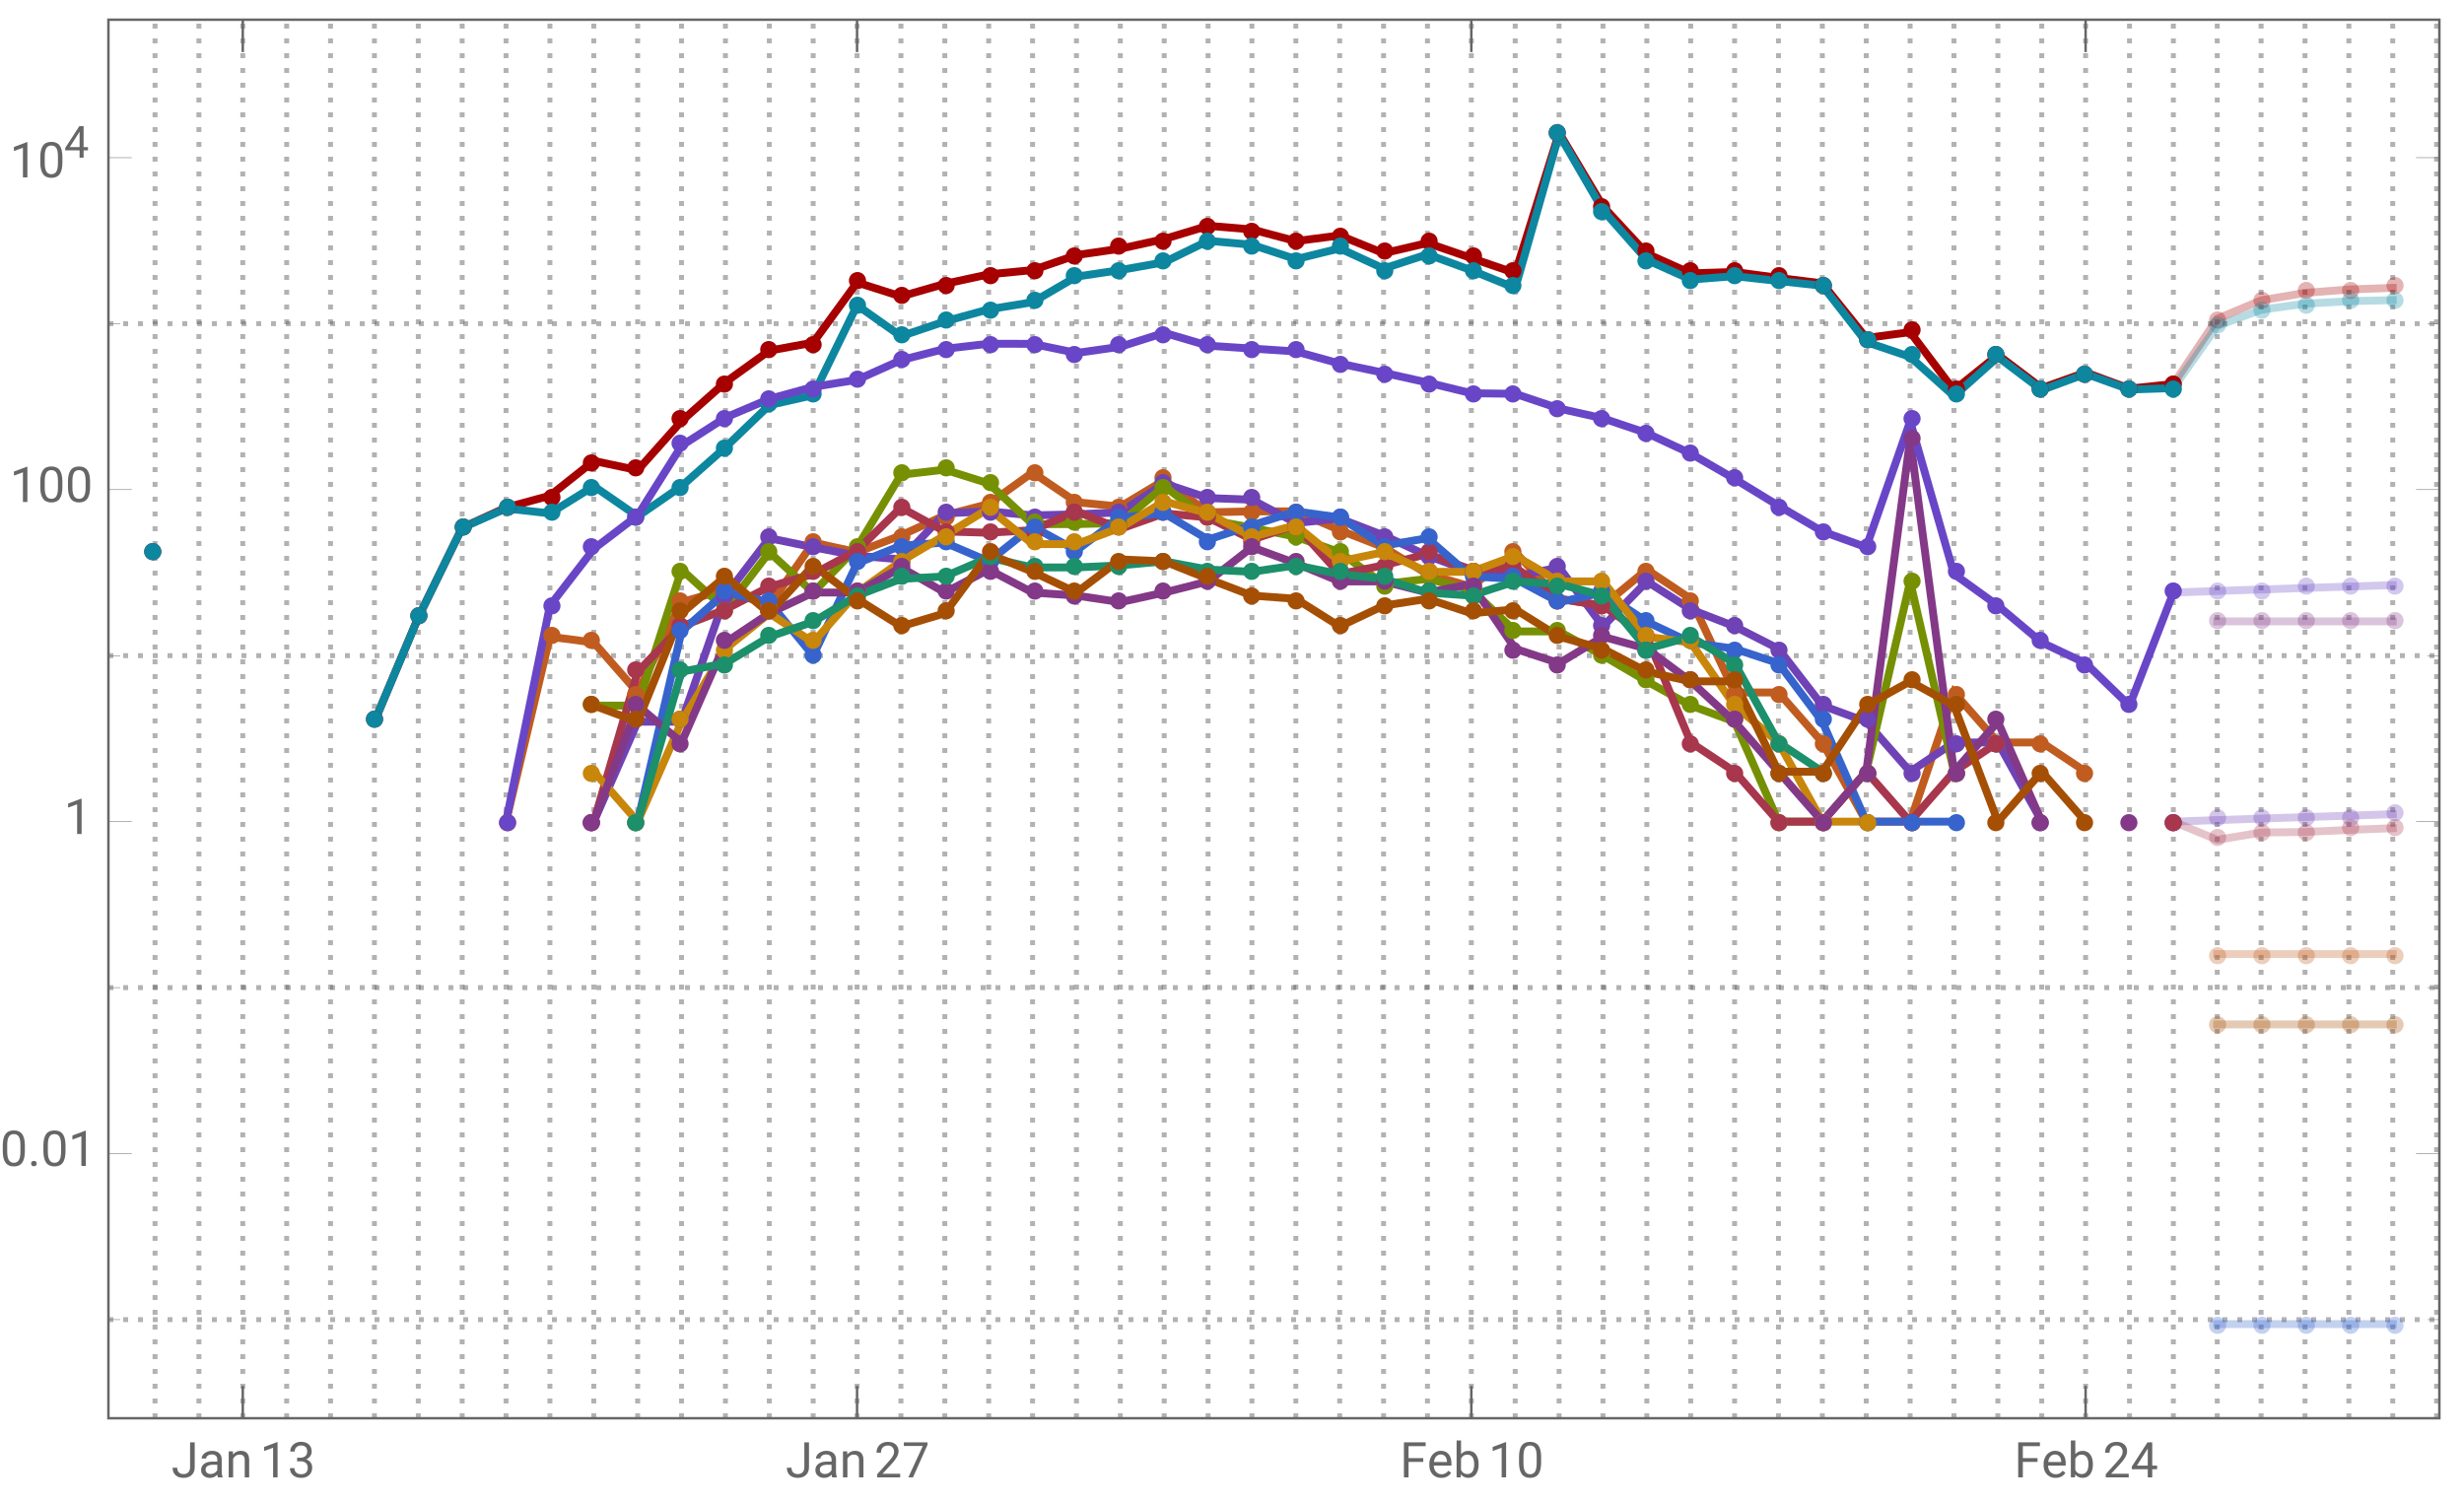 <svg xmlns="http://www.w3.org/2000/svg" xmlns:xlink="http://www.w3.org/1999/xlink" width="500pt" height="305pt" viewBox="0 0 500 305"><defs><clipPath id="a"><path d="M30 4h2v284h-2zm0 0"/></clipPath><clipPath id="b"><path d="M39 4h2v284h-2zm0 0"/></clipPath><clipPath id="c"><path d="M48 4h2v284h-2zm0 0"/></clipPath><clipPath id="d"><path d="M57 4h2v284h-2zm0 0"/></clipPath><clipPath id="e"><path d="M66 4h2v284h-2zm0 0"/></clipPath><clipPath id="f"><path d="M75 4h2v284h-2zm0 0"/></clipPath><clipPath id="g"><path d="M84 4h2v284h-2zm0 0"/></clipPath><clipPath id="h"><path d="M93 4h2v284h-2zm0 0"/></clipPath><clipPath id="i"><path d="M102 4h2v284h-2zm0 0"/></clipPath><clipPath id="j"><path d="M111 4h2v284h-2zm0 0"/></clipPath><clipPath id="k"><path d="M119 4h2v284h-2zm0 0"/></clipPath><clipPath id="l"><path d="M128 4h2v284h-2zm0 0"/></clipPath><clipPath id="m"><path d="M137 4h2v284h-2zm0 0"/></clipPath><clipPath id="n"><path d="M146 4h2v284h-2zm0 0"/></clipPath><clipPath id="o"><path d="M155 4h2v284h-2zm0 0"/></clipPath><clipPath id="p"><path d="M164 4h2v284h-2zm0 0"/></clipPath><clipPath id="q"><path d="M173 4h2v284h-2zm0 0"/></clipPath><clipPath id="r"><path d="M182 4h2v284h-2zm0 0"/></clipPath><clipPath id="s"><path d="M191 4h2v284h-2zm0 0"/></clipPath><clipPath id="t"><path d="M200 4h2v284h-2zm0 0"/></clipPath><clipPath id="u"><path d="M209 4h2v284h-2zm0 0"/></clipPath><clipPath id="v"><path d="M217 4h2v284h-2zm0 0"/></clipPath><clipPath id="w"><path d="M226 4h2v284h-2zm0 0"/></clipPath><clipPath id="x"><path d="M235 4h2v284h-2zm0 0"/></clipPath><clipPath id="y"><path d="M244 4h2v284h-2zm0 0"/></clipPath><clipPath id="z"><path d="M253 4h2v284h-2zm0 0"/></clipPath><clipPath id="A"><path d="M262 4h2v284h-2zm0 0"/></clipPath><clipPath id="B"><path d="M271 4h2v284h-2zm0 0"/></clipPath><clipPath id="C"><path d="M280 4h2v284h-2zm0 0"/></clipPath><clipPath id="D"><path d="M289 4h2v284h-2zm0 0"/></clipPath><clipPath id="E"><path d="M298 4h2v284h-2zm0 0"/></clipPath><clipPath id="F"><path d="M306 4h2v284h-2zm0 0"/></clipPath><clipPath id="G"><path d="M315 4h2v284h-2zm0 0"/></clipPath><clipPath id="H"><path d="M324 4h2v284h-2zm0 0"/></clipPath><clipPath id="I"><path d="M333 4h2v284h-2zm0 0"/></clipPath><clipPath id="J"><path d="M342 4h2v284h-2zm0 0"/></clipPath><clipPath id="K"><path d="M351 4h2v284h-2zm0 0"/></clipPath><clipPath id="L"><path d="M360 4h2v284h-2zm0 0"/></clipPath><clipPath id="M"><path d="M369 4h2v284h-2zm0 0"/></clipPath><clipPath id="N"><path d="M378 4h2v284h-2zm0 0"/></clipPath><clipPath id="O"><path d="M387 4h2v284h-2zm0 0"/></clipPath><clipPath id="P"><path d="M396 4h2v284h-2zm0 0"/></clipPath><clipPath id="Q"><path d="M404 4h2v284h-2zm0 0"/></clipPath><clipPath id="R"><path d="M413 4h2v284h-2zm0 0"/></clipPath><clipPath id="S"><path d="M422 4h2v284h-2zm0 0"/></clipPath><clipPath id="T"><path d="M431 4h2v284h-2zm0 0"/></clipPath><clipPath id="U"><path d="M440 4h2v284h-2zm0 0"/></clipPath><clipPath id="V"><path d="M449 4h2v284h-2zm0 0"/></clipPath><clipPath id="W"><path d="M458 4h2v284h-2zm0 0"/></clipPath><clipPath id="X"><path d="M467 4h2v284h-2zm0 0"/></clipPath><clipPath id="Y"><path d="M476 4h2v284h-2zm0 0"/></clipPath><clipPath id="Z"><path d="M485 4h2v284h-2zm0 0"/></clipPath><clipPath id="aa"><path d="M493 4h2v284h-2zm0 0"/></clipPath><clipPath id="ab"><path d="M22 267h474v2H22zm0 0"/></clipPath><clipPath id="ac"><path d="M22 199h474v2H22zm0 0"/></clipPath><clipPath id="ad"><path d="M22 132h474v2H22zm0 0"/></clipPath><clipPath id="ae"><path d="M22 65h474v2H22zm0 0"/></clipPath><symbol overflow="visible" id="af"><path d="M3.805-7.11h.941v5.036c0 .68-.203 1.21-.613 1.597-.406.383-.953.575-1.633.575-.707 0-1.258-.18-1.648-.543-.395-.36-.594-.867-.594-1.516h.937c0 .406.114.723.336.95.223.23.547.343.969.343.387 0 .7-.121.941-.367.239-.246.36-.586.364-1.028zm0 0"/></symbol><symbol overflow="visible" id="ag"><path d="M3.945 0c-.05-.105-.093-.29-.125-.555-.422.434-.922.653-1.507.653-.52 0-.946-.149-1.282-.442a1.438 1.438 0 01-.5-1.12c0-.552.211-.977.63-1.282.417-.305 1.007-.457 1.765-.457h.879v-.414c0-.317-.094-.567-.285-.754-.188-.188-.465-.281-.833-.281-.324 0-.593.082-.812.242-.219.164-.328.36-.328.59H.64c0-.262.093-.516.28-.762.188-.246.442-.441.763-.582.32-.145.671-.219 1.054-.219.61 0 1.086.153 1.434.457.344.305.523.727.535 1.258v2.434c0 .484.063.87.184 1.156V0zm-1.5-.688c.285 0 .555-.074.805-.218a1.35 1.35 0 00.555-.574v-1.083h-.711c-1.106 0-1.656.325-1.656.97 0 .284.093.507.28.663.188.16.43.243.727.243zm0 0"/></symbol><symbol overflow="visible" id="ah"><path d="M1.54-5.281l.026.664a1.93 1.93 0 011.582-.766c1.118 0 1.68.633 1.692 1.89V0h-.902v-3.496c-.004-.379-.094-.664-.262-.844-.172-.183-.438-.273-.801-.273-.293 0-.55.078-.77.234a1.59 1.59 0 00-.52.613V0h-.9v-5.281zm0 0"/></symbol><symbol overflow="visible" id="ai"><path d="M3.559 0h-.907v-6.02l-1.824.668v-.82l2.59-.973h.14zm0 0"/></symbol><symbol overflow="visible" id="aj"><path d="M1.906-3.992h.676c.426-.008.762-.121 1.008-.34.242-.219.363-.512.363-.883 0-.832-.414-1.25-1.242-1.25-.39 0-.703.113-.938.336-.23.223-.347.516-.347.887H.523c0-.563.204-1.031.618-1.406.41-.372.933-.559 1.57-.559.672 0 1.195.176 1.578.531.379.356.57.848.57 1.48 0 .31-.101.61-.3.9a1.81 1.81 0 01-.817.648c.39.125.692.328.903.617.214.285.32.636.32 1.047 0 .64-.207 1.144-.625 1.52-.418.374-.957.562-1.625.562s-1.211-.18-1.63-.543c-.417-.36-.624-.836-.624-1.43h.906c0 .375.121.672.367.898.243.227.57.336.98.336.438 0 .77-.113 1-.34.231-.23.349-.554.349-.98 0-.414-.125-.734-.383-.953-.254-.223-.618-.336-1.098-.344h-.676zm0 0"/></symbol><symbol overflow="visible" id="ak"><path d="M5.25 0H.59v-.648l2.46-2.735c.364-.414.618-.75.755-1.008.14-.257.21-.527.21-.804 0-.371-.113-.676-.34-.914-.222-.239-.523-.356-.898-.356-.449 0-.797.13-1.047.383-.25.254-.37.613-.37 1.066H.452c0-.652.211-1.183.633-1.586.422-.402.984-.605 1.691-.605.66 0 1.184.172 1.567.52.386.347.578.808.578 1.382 0 .703-.445 1.535-1.336 2.5L1.68-.738h3.57zm0 0"/></symbol><symbol overflow="visible" id="al"><path d="M5.18-6.602L2.234 0H1.29l2.934-6.367H.375v-.742H5.18zm0 0"/></symbol><symbol overflow="visible" id="am"><path d="M4.746-3.14H1.762V0H.824v-7.11H5.23v.774H1.762v2.43h2.984zm0 0"/></symbol><symbol overflow="visible" id="an"><path d="M2.875.098c-.715 0-1.297-.235-1.746-.707-.45-.47-.676-1.098-.676-1.887v-.164c0-.524.102-.992.3-1.406.2-.41.481-.735.84-.965.36-.235.75-.352 1.173-.352.687 0 1.218.227 1.601.68.38.453.57 1.101.57 1.945v.375H1.36c.012.52.164.942.454 1.262.292.32.664.48 1.113.48.316 0 .59-.062.808-.195.223-.129.414-.3.582-.516l.551.43c-.441.68-1.105 1.02-1.992 1.02zm-.11-4.739a1.21 1.21 0 00-.921.399c-.246.265-.399.64-.457 1.117H4.03v-.07c-.023-.457-.148-.813-.367-1.067-.223-.25-.523-.379-.898-.379zm0 0"/></symbol><symbol overflow="visible" id="ao"><path d="M5.156-2.582c0 .809-.187 1.453-.554 1.945-.372.489-.872.735-1.497.735-.667 0-1.183-.235-1.546-.707L1.516 0H.684v-7.5h.902v2.797c.367-.453.867-.68 1.508-.68.64 0 1.148.246 1.511.73.368.485.551 1.15.551 1.993zm-.902-.106c0-.613-.121-1.09-.356-1.421-.238-.336-.582-.504-1.027-.504-.598 0-1.023.277-1.285.828V-1.5c.277.555.71.832 1.297.832.43 0 .77-.168 1.008-.504.242-.336.363-.84.363-1.516zm0 0"/></symbol><symbol overflow="visible" id="ap"><path d="M5.047-3.031c0 1.058-.18 1.844-.54 2.36-.362.51-.925.769-1.694.769-.758 0-1.32-.25-1.684-.754C.766-1.16.574-1.91.562-2.91v-1.207c0-1.043.18-1.82.54-2.328.363-.508.93-.762 1.703-.762.765 0 1.328.246 1.687.734.36.489.547 1.246.555 2.27zm-.902-1.235c0-.765-.106-1.324-.32-1.675-.216-.348-.555-.524-1.02-.524-.465 0-.801.176-1.012.524-.211.347-.32.882-.328 1.605v1.445c0 .77.113 1.336.336 1.704.222.367.558.546 1.012.546.445 0 .777-.171.992-.515.218-.344.332-.89.34-1.633zm0 0"/></symbol><symbol overflow="visible" id="aq"><path d="M4.406-2.387h.985v.739h-.985V0h-.91v-1.648H.258v-.536L3.44-7.109h.965zm-3.12 0h2.21v-3.488l-.105.195zm0 0"/></symbol><symbol overflow="visible" id="ar"><path d="M.703-.473c0-.156.047-.289.14-.39.095-.106.231-.157.415-.157.187 0 .328.051.426.157a.567.567 0 01.144.39c0 .149-.05.274-.144.375-.098.102-.239.153-.426.153-.184 0-.324-.051-.414-.153a.532.532 0 01-.14-.375zm0 0"/></symbol><symbol overflow="visible" id="as"><path d="M3.965-2.148h.887v.664h-.887V0h-.817v-1.484H.234v-.48l2.864-4.434h.867zm-2.809 0h1.992v-3.137l-.097.176zm0 0"/></symbol></defs><g clip-path="url(#a)"><path d="M31.46 287.8V4" fill="none" stroke="#666" stroke-opacity=".5" stroke-dasharray="1,2" stroke-miterlimit="3.25"/></g><g clip-path="url(#b)"><path d="M40.363 287.8V4" fill="none" stroke="#666" stroke-opacity=".5" stroke-dasharray="1,2" stroke-miterlimit="3.25"/></g><g clip-path="url(#c)"><path d="M49.266 287.8V4" fill="none" stroke="#666" stroke-opacity=".5" stroke-dasharray="1,2" stroke-miterlimit="3.25"/></g><g clip-path="url(#d)"><path d="M58.172 287.8V4" fill="none" stroke="#666" stroke-opacity=".5" stroke-dasharray="1,2" stroke-miterlimit="3.25"/></g><g clip-path="url(#e)"><path d="M67.074 287.8V4" fill="none" stroke="#666" stroke-opacity=".5" stroke-dasharray="1,2" stroke-miterlimit="3.25"/></g><g clip-path="url(#f)"><path d="M75.977 287.8V4" fill="none" stroke="#666" stroke-opacity=".5" stroke-dasharray="1,2" stroke-miterlimit="3.25"/></g><g clip-path="url(#g)"><path d="M84.883 287.8V4" fill="none" stroke="#666" stroke-opacity=".5" stroke-dasharray="1,2" stroke-miterlimit="3.25"/></g><g clip-path="url(#h)"><path d="M93.785 287.8V4" fill="none" stroke="#666" stroke-opacity=".5" stroke-dasharray="1,2" stroke-miterlimit="3.25"/></g><g clip-path="url(#i)"><path d="M102.688 287.8V4" fill="none" stroke="#666" stroke-opacity=".5" stroke-dasharray="1,2" stroke-miterlimit="3.25"/></g><g clip-path="url(#j)"><path d="M111.59 287.8V4" fill="none" stroke="#666" stroke-opacity=".5" stroke-dasharray="1,2" stroke-miterlimit="3.25"/></g><g clip-path="url(#k)"><path d="M120.496 287.8V4" fill="none" stroke="#666" stroke-opacity=".5" stroke-dasharray="1,2" stroke-miterlimit="3.25"/></g><g clip-path="url(#l)"><path d="M129.398 287.8V4" fill="none" stroke="#666" stroke-opacity=".5" stroke-dasharray="1,2" stroke-miterlimit="3.25"/></g><g clip-path="url(#m)"><path d="M138.3 287.8V4" fill="none" stroke="#666" stroke-opacity=".5" stroke-dasharray="1,2" stroke-miterlimit="3.25"/></g><g clip-path="url(#n)"><path d="M147.207 287.8V4" fill="none" stroke="#666" stroke-opacity=".5" stroke-dasharray="1,2" stroke-miterlimit="3.25"/></g><g clip-path="url(#o)"><path d="M156.11 287.8V4" fill="none" stroke="#666" stroke-opacity=".5" stroke-dasharray="1,2" stroke-miterlimit="3.25"/></g><g clip-path="url(#p)"><path d="M165.012 287.8V4" fill="none" stroke="#666" stroke-opacity=".5" stroke-dasharray="1,2" stroke-miterlimit="3.25"/></g><g clip-path="url(#q)"><path d="M173.918 287.8V4" fill="none" stroke="#666" stroke-opacity=".5" stroke-dasharray="1,2" stroke-miterlimit="3.25"/></g><g clip-path="url(#r)"><path d="M182.82 287.8V4" fill="none" stroke="#666" stroke-opacity=".5" stroke-dasharray="1,2" stroke-miterlimit="3.25"/></g><g clip-path="url(#s)"><path d="M191.723 287.8V4" fill="none" stroke="#666" stroke-opacity=".5" stroke-dasharray="1,2" stroke-miterlimit="3.25"/></g><g clip-path="url(#t)"><path d="M200.629 287.8V4" fill="none" stroke="#666" stroke-opacity=".5" stroke-dasharray="1,2" stroke-miterlimit="3.25"/></g><g clip-path="url(#u)"><path d="M209.531 287.8V4" fill="none" stroke="#666" stroke-opacity=".5" stroke-dasharray="1,2" stroke-miterlimit="3.25"/></g><g clip-path="url(#v)"><path d="M218.434 287.8V4" fill="none" stroke="#666" stroke-opacity=".5" stroke-dasharray="1,2" stroke-miterlimit="3.25"/></g><g clip-path="url(#w)"><path d="M227.336 287.8V4" fill="none" stroke="#666" stroke-opacity=".5" stroke-dasharray="1,2" stroke-miterlimit="3.25"/></g><g clip-path="url(#x)"><path d="M236.242 287.8V4" fill="none" stroke="#666" stroke-opacity=".5" stroke-dasharray="1,2" stroke-miterlimit="3.25"/></g><g clip-path="url(#y)"><path d="M245.145 287.8V4" fill="none" stroke="#666" stroke-opacity=".5" stroke-dasharray="1,2" stroke-miterlimit="3.25"/></g><g clip-path="url(#z)"><path d="M254.047 287.8V4" fill="none" stroke="#666" stroke-opacity=".5" stroke-dasharray="1,2" stroke-miterlimit="3.25"/></g><g clip-path="url(#A)"><path d="M262.953 287.8V4" fill="none" stroke="#666" stroke-opacity=".5" stroke-dasharray="1,2" stroke-miterlimit="3.25"/></g><g clip-path="url(#B)"><path d="M271.855 287.8V4" fill="none" stroke="#666" stroke-opacity=".5" stroke-dasharray="1,2" stroke-miterlimit="3.25"/></g><g clip-path="url(#C)"><path d="M280.758 287.8V4" fill="none" stroke="#666" stroke-opacity=".5" stroke-dasharray="1,2" stroke-miterlimit="3.25"/></g><g clip-path="url(#D)"><path d="M289.664 287.8V4" fill="none" stroke="#666" stroke-opacity=".5" stroke-dasharray="1,2" stroke-miterlimit="3.25"/></g><g clip-path="url(#E)"><path d="M298.566 287.8V4" fill="none" stroke="#666" stroke-opacity=".5" stroke-dasharray="1,2" stroke-miterlimit="3.25"/></g><g clip-path="url(#F)"><path d="M307.469 287.8V4" fill="none" stroke="#666" stroke-opacity=".5" stroke-dasharray="1,2" stroke-miterlimit="3.25"/></g><g clip-path="url(#G)"><path d="M316.371 287.8V4" fill="none" stroke="#666" stroke-opacity=".5" stroke-dasharray="1,2" stroke-miterlimit="3.25"/></g><g clip-path="url(#H)"><path d="M325.277 287.8V4" fill="none" stroke="#666" stroke-opacity=".5" stroke-dasharray="1,2" stroke-miterlimit="3.25"/></g><g clip-path="url(#I)"><path d="M334.18 287.8V4" fill="none" stroke="#666" stroke-opacity=".5" stroke-dasharray="1,2" stroke-miterlimit="3.25"/></g><g clip-path="url(#J)"><path d="M343.082 287.8V4" fill="none" stroke="#666" stroke-opacity=".5" stroke-dasharray="1,2" stroke-miterlimit="3.25"/></g><g clip-path="url(#K)"><path d="M351.988 287.8V4" fill="none" stroke="#666" stroke-opacity=".5" stroke-dasharray="1,2" stroke-miterlimit="3.25"/></g><g clip-path="url(#L)"><path d="M360.89 287.8V4" fill="none" stroke="#666" stroke-opacity=".5" stroke-dasharray="1,2" stroke-miterlimit="3.25"/></g><g clip-path="url(#M)"><path d="M369.793 287.8V4" fill="none" stroke="#666" stroke-opacity=".5" stroke-dasharray="1,2" stroke-miterlimit="3.25"/></g><g clip-path="url(#N)"><path d="M378.7 287.8V4" fill="none" stroke="#666" stroke-opacity=".5" stroke-dasharray="1,2" stroke-miterlimit="3.25"/></g><g clip-path="url(#O)"><path d="M387.602 287.8V4" fill="none" stroke="#666" stroke-opacity=".5" stroke-dasharray="1,2" stroke-miterlimit="3.25"/></g><g clip-path="url(#P)"><path d="M396.504 287.8V4" fill="none" stroke="#666" stroke-opacity=".5" stroke-dasharray="1,2" stroke-miterlimit="3.25"/></g><g clip-path="url(#Q)"><path d="M405.41 287.8V4" fill="none" stroke="#666" stroke-opacity=".5" stroke-dasharray="1,2" stroke-miterlimit="3.25"/></g><g clip-path="url(#R)"><path d="M414.313 287.8V4" fill="none" stroke="#666" stroke-opacity=".5" stroke-dasharray="1,2" stroke-miterlimit="3.25"/></g><g clip-path="url(#S)"><path d="M423.215 287.8V4" fill="none" stroke="#666" stroke-opacity=".5" stroke-dasharray="1,2" stroke-miterlimit="3.25"/></g><g clip-path="url(#T)"><path d="M432.117 287.8V4" fill="none" stroke="#666" stroke-opacity=".5" stroke-dasharray="1,2" stroke-miterlimit="3.25"/></g><g clip-path="url(#U)"><path d="M441.023 287.8V4" fill="none" stroke="#666" stroke-opacity=".5" stroke-dasharray="1,2" stroke-miterlimit="3.25"/></g><g clip-path="url(#V)"><path d="M449.926 287.8V4" fill="none" stroke="#666" stroke-opacity=".5" stroke-dasharray="1,2" stroke-miterlimit="3.25"/></g><g clip-path="url(#W)"><path d="M458.828 287.8V4" fill="none" stroke="#666" stroke-opacity=".5" stroke-dasharray="1,2" stroke-miterlimit="3.25"/></g><g clip-path="url(#X)"><path d="M467.734 287.8V4" fill="none" stroke="#666" stroke-opacity=".5" stroke-dasharray="1,2" stroke-miterlimit="3.25"/></g><g clip-path="url(#Y)"><path d="M476.637 287.8V4" fill="none" stroke="#666" stroke-opacity=".5" stroke-dasharray="1,2" stroke-miterlimit="3.25"/></g><g clip-path="url(#Z)"><path d="M485.54 287.8V4" fill="none" stroke="#666" stroke-opacity=".5" stroke-dasharray="1,2" stroke-miterlimit="3.25"/></g><g clip-path="url(#aa)"><path d="M494.445 287.8V4" fill="none" stroke="#666" stroke-opacity=".5" stroke-dasharray="1,2" stroke-miterlimit="3.25"/></g><g clip-path="url(#ab)"><path d="M22 267.79h473" fill="none" stroke="#666" stroke-opacity=".5" stroke-dasharray="1,2" stroke-miterlimit="3.25"/></g><g clip-path="url(#ac)"><path d="M22 200.418h473" fill="none" stroke="#666" stroke-opacity=".5" stroke-dasharray="1,2" stroke-miterlimit="3.25"/></g><g clip-path="url(#ad)"><path d="M22 133.05h473" fill="none" stroke="#666" stroke-opacity=".5" stroke-dasharray="1,2" stroke-miterlimit="3.25"/></g><g clip-path="url(#ae)"><path d="M22 65.68h473" fill="none" stroke="#666" stroke-opacity=".5" stroke-dasharray="1,2" stroke-miterlimit="3.25"/></g><path d="M441.023 77.926l8.903-13.246 8.902-3.727 8.906-1.523 8.903-.688 8.902-.324" fill="none" stroke-width="1.6" stroke-linecap="square" stroke="#a60000" stroke-opacity=".3" stroke-miterlimit="3.25"/><path d="M441.023 78.758l8.903-12.617 8.902-3.286 8.906-1.23 8.903-.504 8.902-.215" fill="none" stroke-width="1.6" stroke-linecap="square" stroke="#0d86a0" stroke-opacity=".3" stroke-miterlimit="3.25"/><path d="M449.926 193.613h35.613" fill="none" stroke-width="1.6" stroke-linecap="square" stroke="#c05c20" stroke-opacity=".3" stroke-miterlimit="3.25"/><path d="M441.023 166.734l8.903-.316 8.902-.309 8.906-.3 17.805-.586" fill="none" stroke-width="1.6" stroke-linecap="square" stroke="#6f42b5" stroke-opacity=".3" stroke-miterlimit="3.25"/><path d="M441.023 166.734l8.903 3.692 8.902-1.485 8.906-.109 8.903-.426 8.902-.336" fill="none" stroke-width="1.6" stroke-linecap="square" stroke="#a8364d" stroke-opacity=".3" stroke-miterlimit="3.25"/><path d="M449.926 268.695h35.613" fill="none" stroke-width="1.6" stroke-linecap="square" stroke="#3664cc" stroke-opacity=".3" stroke-miterlimit="3.25"/><path d="M449.926 126.098h35.613" fill="none" stroke-width="1.6" stroke-linecap="square" stroke="#833987" stroke-opacity=".3" stroke-miterlimit="3.25"/><path d="M449.926 207.879h35.613" fill="none" stroke-width="1.6" stroke-linecap="square" stroke="#a54f05" stroke-opacity=".3" stroke-miterlimit="3.25"/><path d="M441.023 120.242l8.903-.316 8.902-.305 8.906-.305 8.903-.293 8.902-.289" fill="none" stroke-width="1.6" stroke-linecap="square" stroke="#6846c7" stroke-opacity=".3" stroke-miterlimit="3.25"/><path d="M75.977 146.453l8.906-21.168 8.902-18.203 8.903-4.082 8.902-2.414 8.906-7.055 8.902 1.883 8.903-9.973 8.906-7.882 8.902-6.407 8.903-1.629 8.906-12.203 8.902 2.832 8.903-2.55 8.906-1.93 8.902-.86 8.903-3.054 8.902-1.29 8.906-1.964 8.903-2.684 8.902.742 8.906 2.364 8.902-1.145 8.903 3.61 8.906-2.082 8.902 3.062 8.903 3.059 8.902-28.47 8.906 14.915 8.903 9.598 8.902 4 8.906-.282 8.903 1.207 8.902 1.102 8.906 11.082 8.903-1.18 8.902 11.793 8.906-7.168 8.902 6.73 8.903-3.167 8.902 3.277 8.906-.941" fill="none" stroke-width="1.6" stroke-linecap="square" stroke="#a60000" stroke-miterlimit="3.25"/><path d="M75.977 146.453l8.906-21.168 8.902-18.203 8.903-3.894 8.902.984 8.906-5.52 8.902 6.141 8.903-6.14 8.906-7.887 8.902-8.555 8.903-2.023 8.906-18.243 8.902 6.285 8.903-3.011 8.906-2.45 8.902-1.445 8.903-5.195 8.902-1.324 8.906-1.594 8.903-4.344 8.902.805 8.906 2.918 8.902-2.184 8.903 4.098 8.906-2.902 8.902 3.246 8.903 3.613 8.902-31.176 8.906 15.38 8.903 10.085 8.902 3.984 8.906-.695 8.903.984 8.902.954 8.906 11.433 8.903 3.008 8.902 7.965 8.906-7.945 8.902 6.718 8.903-3.308 8.902 3.199 8.906-.29" fill="none" stroke-width="1.6" stroke-linecap="square" stroke="#0d86a0" stroke-miterlimit="3.25"/><path d="M102.688 166.734l8.902-37.523 8.906 1.172 8.902 10.14 8.903-18.328 8.906-2.55 8.902 3.265 8.903-12.808 8.906 1.953 8.902-3.403 8.903-4.07 8.906-2.312 8.902-6.403 8.903 6.047 8.902.898 8.906-5.363 8.903 6.52 8.902-.2h8.906l8.902 3.82 8.903 3.458 8.906 5.45 8.902 2.573 8.903-7.015 8.902 9.46 8.906 1.395 8.903-7.328 8.902 5.934 8.906 19.007h8.903l8.902 10.141 8.906 16.07h8.903l8.902-26.21 8.906 10.14h8.902l8.903 5.93" fill="none" stroke-width="1.6" stroke-linecap="square" stroke="#c05c20" stroke-miterlimit="3.25"/><path d="M120.496 166.734l8.902-20.28h8.903l8.906-25.59 8.902-11.65 8.903 1.833 8.906 1.723 8.902.75 8.903-9.348 8.906-.402 8.902.812 8.903-.207 8.902-.406 8.906-5.864 8.903 2.965 8.902.332 8.906 4.723 8.902-.902 8.903 3.43 8.906 4.117 8.902 3.265 8.903.942 8.902-1.829 8.906 11.97 8.903-9.13 8.902 5.672 8.906 3.457 8.903 4.54 8.902 11.53 8.906 3.266 8.903 10.14 8.902-5.929h8.906l8.902 16.07" fill="none" stroke-width="1.6" stroke-linecap="square" stroke="#6f42b5" stroke-miterlimit="3.25"/><path d="M120.496 143.188h8.902l8.903-27.606 8.906 8.078 8.902-11.605 8.903 8.187 8.906-9.195 8.902-14.711 8.903-1.031 8.906 2.8 8.902 8.254h8.903l8.902-.234 8.906-7.473 8.903 6.79 8.902 1.64 8.906 1.848 8.902 3.125 8.903 6.465 8.906-1.047 8.902 2.172 8.903 8.484h8.902l8.906 4.922 8.903 5.215 8.902 4.922 8.906 3.265 8.903 20.281h8.902l8.906-10.14 8.903-38.606 8.902 38.606" fill="none" stroke-width="1.6" stroke-linecap="square" stroke="#769003" stroke-miterlimit="3.25"/><path d="M120.496 166.734l8.902-30.422 8.903-9.195 8.906-3.457 8.902-4.59 8.903-2.574 8.906-4.785L182.82 103l8.903 4.848 8.906.261 8.902-.52 8.903-3.82 8.902 3.563 8.906-3.16 8.903.836 8.902 4.496 8.906-2.906 8.902 9.898 8.903-1.773 8.906-2.317 8.902 3.176 8.903-.434 8.902 6.368 8.906 1.394 8.903 6.3 8.902 21.454 8.906 5.93 8.903 10.14h8.902l8.906-10.14 8.903 10.14 8.902-10.14 8.906-5.93" fill="none" stroke-width="1.6" stroke-linecap="square" stroke="#a8364d" stroke-miterlimit="3.25"/><path d="M129.398 166.734l8.903-38.605 8.906-7.887 8.902 1.953 8.903 10.856 8.906-18.742 8.902-3.582 8.903-.625 8.906 3.808 8.902-7.074 8.903 4.875 8.902-6.703 8.906-.836 8.903 5.332 8.902-2.906 8.906-2.828 8.902 1.238 8.903 5.719 8.906-1.512 8.902 7.762 8.903.496 8.902 4.722 8.906-1.953 8.903 5.93 8.902 4.21 8.906 1.274 8.903 2.934 8.902 11.863 8.906 20.281h17.805" fill="none" stroke-width="1.6" stroke-linecap="square" stroke="#3664cc" stroke-miterlimit="3.25"/><path d="M120.496 156.594l8.902 10.14 8.903-20.28 8.906-14.798 8.902-7.207 8.903 5.934 8.906-10.14 8.902-6.333 8.903-5.258 8.906-5.465 8.902 7.223h8.903l8.902-3.328 8.906-5.34 8.903 2.43 8.902 4.758 8.906-2.332 8.902 7.312 8.903-1.855 8.906 3.98h8.902l8.903-3.265 8.902 5.218h8.906l8.903 11.223 8.902 1.172 8.906 12.804 8.903 7.477 8.902 16.07h8.906" fill="none" stroke-width="1.6" stroke-linecap="square" stroke="#c8860a" stroke-miterlimit="3.25"/><path d="M120.496 166.734l8.902-23.547 8.903 7.477 8.906-20.281 8.902-5.934 8.903-4.207h8.906l8.902-5.094 8.903 5.094 8.906-4.66 8.902 4.66 8.903.621 8.902 1.332 8.906-1.953 8.903-2.254 8.902-6.941 8.906 3.262 8.902 3.68h8.903l8.906 2.253 8.902-1.722 8.903 13.136 8.902 2.934 8.906-5.38 8.903 2.446 8.902 6.61 8.906 8.187 17.805 20.281 8.906-10.14 8.903-67.516 8.902 67.516 8.906-10.14 8.902 20.28" fill="none" stroke-width="1.6" stroke-linecap="square" stroke="#833987" stroke-miterlimit="3.25"/><path d="M129.398 166.734l8.903-30.422 8.906-1.722 8.902-5.38 8.903-3.038 8.906-5.309 8.902-3.39 8.903-.496 8.906-3.836 8.902 2.007h8.903l8.902-.425 8.906-.813 8.903 1.672 8.902.453 8.906-1.312 8.902 1.773 8.903.977 8.906 2.77 8.902.62 8.903-2.875 8.902.532 8.906 2.343 8.903 10.793 8.902-2.445 8.906 5.379 8.903 16.074 8.902 5.93" fill="none" stroke-width="1.6" stroke-linecap="square" stroke="#1c8f6b" stroke-miterlimit="3.25"/><path d="M120.496 143.188l8.902 3.265 8.903-22.004 8.906-7.472 8.902 7.472 8.903-9.726 8.906 6.793 8.902 5.601 8.903-2.668 8.906-12.043 8.902 3.63 8.903 4.206 8.902-6.722 8.906.39 8.903 3.563 8.902 3.39 8.906.653 8.902 5.601 8.903-4.207 8.906-1.394 8.902 2.933 8.903-.789 8.902 5.55 8.906 2.446 8.903 4.656 8.902 1.954h8.906l8.903 18.328h8.902l8.906-13.406 8.903-4.922 8.902 4.922 8.906 23.546 8.902-10.14 8.903 10.14" fill="none" stroke-width="1.6" stroke-linecap="square" stroke="#a54f05" stroke-miterlimit="3.25"/><path d="M102.688 166.734l8.902-43.824 8.906-11.535 8.902-6.793 8.903-14.137 8.906-5.718 8.902-3.774 8.903-2.441 8.906-1.442 8.902-3.988 8.903-2.289 8.906-1.04 8.902.02 8.903 1.852 8.902-1.262 8.906-2.828 8.903 2.61 8.902.585 8.906.59 8.902 2.457 8.903 1.868 8.906 1.98 8.902 2.172 8.903.117 8.902 2.992 8.906 1.985 8.903 3.007 8.902 4.141 8.906 5.156 8.903 5.434 8.902 5.219 8.906 3.199 8.903-25.547 8.902 30.996 8.906 6.414 8.902 7.473 8.903 4.207 8.902 8.597 8.906-22.945" fill="none" stroke-width="1.6" stroke-linecap="square" stroke="#6846c7" stroke-miterlimit="3.25"/><path d="M442.734 78a1.736 1.736 0 10-3.47 0 1.736 1.736 0 003.47 0zm9-13a1.736 1.736 0 10-3.47 0 1.736 1.736 0 003.47 0zm9-4a1.736 1.736 0 10-3.47 0 1.736 1.736 0 003.47 0zm9-2a1.736 1.736 0 10-3.47 0 1.736 1.736 0 003.47 0zm9 0a1.736 1.736 0 10-3.47 0 1.736 1.736 0 003.47 0zm9-1a1.736 1.736 0 10-3.47 0 1.736 1.736 0 003.47 0zm0 0" fill-rule="evenodd" fill="#a60000" fill-opacity=".3"/><path d="M442.734 79a1.736 1.736 0 10-3.47 0 1.736 1.736 0 003.47 0zm9-13a1.736 1.736 0 10-3.47 0 1.736 1.736 0 003.47 0zm9-3a1.736 1.736 0 10-3.47 0 1.736 1.736 0 003.47 0zm9-1a1.736 1.736 0 10-3.47 0 1.736 1.736 0 003.47 0zm9-1a1.736 1.736 0 10-3.47 0 1.736 1.736 0 003.47 0zm9 0a1.736 1.736 0 10-3.47 0 1.736 1.736 0 003.47 0zm0 0" fill-rule="evenodd" fill="#0d86a0" fill-opacity=".3"/><path d="M451.734 194a1.736 1.736 0 10-3.47 0 1.736 1.736 0 003.47 0zm9 0a1.736 1.736 0 10-3.47 0 1.736 1.736 0 003.47 0zm9 0a1.736 1.736 0 10-3.47 0 1.736 1.736 0 003.47 0zm9 0a1.736 1.736 0 10-3.47 0 1.736 1.736 0 003.47 0zm9 0a1.736 1.736 0 10-3.47 0 1.736 1.736 0 003.47 0zm0 0" fill-rule="evenodd" fill="#c05c20" fill-opacity=".3"/><path d="M442.734 167a1.736 1.736 0 10-3.47 0 1.736 1.736 0 003.47 0zm9-1a1.736 1.736 0 10-3.47 0 1.736 1.736 0 003.47 0zm9 0a1.736 1.736 0 10-3.47 0 1.736 1.736 0 003.47 0zm9 0a1.736 1.736 0 10-3.47 0 1.736 1.736 0 003.47 0zm9 0a1.736 1.736 0 10-3.47 0 1.736 1.736 0 003.47 0zm9-1a1.736 1.736 0 10-3.47 0 1.736 1.736 0 003.47 0zm0 0" fill-rule="evenodd" fill="#6f42b5" fill-opacity=".3"/><path d="M442.734 167a1.736 1.736 0 10-3.47 0 1.736 1.736 0 003.47 0zm9 3a1.736 1.736 0 10-3.47 0 1.736 1.736 0 003.47 0zm9-1a1.736 1.736 0 10-3.47 0 1.736 1.736 0 003.47 0zm9 0a1.736 1.736 0 10-3.47 0 1.736 1.736 0 003.47 0zm9-1a1.736 1.736 0 10-3.47 0 1.736 1.736 0 003.47 0zm9 0a1.736 1.736 0 10-3.47 0 1.736 1.736 0 003.47 0zm0 0" fill-rule="evenodd" fill="#a8364d" fill-opacity=".3"/><path d="M451.734 269a1.736 1.736 0 10-3.47 0 1.736 1.736 0 003.47 0zm9 0a1.736 1.736 0 10-3.47 0 1.736 1.736 0 003.47 0zm9 0a1.736 1.736 0 10-3.47 0 1.736 1.736 0 003.47 0zm9 0a1.736 1.736 0 10-3.47 0 1.736 1.736 0 003.47 0zm9 0a1.736 1.736 0 10-3.47 0 1.736 1.736 0 003.47 0zm0 0" fill-rule="evenodd" fill="#3664cc" fill-opacity=".3"/><path d="M451.734 126a1.736 1.736 0 10-3.47 0 1.736 1.736 0 003.47 0zm9 0a1.736 1.736 0 10-3.47 0 1.736 1.736 0 003.47 0zm9 0a1.736 1.736 0 10-3.47 0 1.736 1.736 0 003.47 0zm9 0a1.736 1.736 0 10-3.47 0 1.736 1.736 0 003.47 0zm9 0a1.736 1.736 0 10-3.47 0 1.736 1.736 0 003.47 0zm0 0" fill-rule="evenodd" fill="#833987" fill-opacity=".3"/><path d="M451.734 208a1.736 1.736 0 10-3.47 0 1.736 1.736 0 003.47 0zm9 0a1.736 1.736 0 10-3.47 0 1.736 1.736 0 003.47 0zm9 0a1.736 1.736 0 10-3.47 0 1.736 1.736 0 003.47 0zm9 0a1.736 1.736 0 10-3.47 0 1.736 1.736 0 003.47 0zm9 0a1.736 1.736 0 10-3.47 0 1.736 1.736 0 003.47 0zm0 0" fill-rule="evenodd" fill="#a54f05" fill-opacity=".3"/><path d="M442.734 120a1.736 1.736 0 10-3.47 0 1.736 1.736 0 003.47 0zm9 0a1.736 1.736 0 10-3.47 0 1.736 1.736 0 003.47 0zm9 0a1.736 1.736 0 10-3.47 0 1.736 1.736 0 003.47 0zm9-1a1.736 1.736 0 10-3.47 0 1.736 1.736 0 003.47 0zm9 0a1.736 1.736 0 10-3.47 0 1.736 1.736 0 003.47 0zm9 0a1.736 1.736 0 10-3.47 0 1.736 1.736 0 003.47 0zm0 0" fill-rule="evenodd" fill="#6846c7" fill-opacity=".3"/><path d="M32.734 112a1.736 1.736 0 10-3.47 0 1.736 1.736 0 003.47 0zm45 34a1.736 1.736 0 10-3.47 0 1.736 1.736 0 003.47 0zm9-21a1.736 1.736 0 10-3.47 0 1.736 1.736 0 003.47 0zm9-18a1.736 1.736 0 10-3.47 0 1.736 1.736 0 003.47 0zm9-4a1.736 1.736 0 10-3.47 0 1.736 1.736 0 003.47 0zm9-2a1.736 1.736 0 10-3.47 0 1.736 1.736 0 003.47 0zm8-7a1.736 1.736 0 10-3.47 0 1.736 1.736 0 003.47 0zm9 1a1.736 1.736 0 10-3.47 0 1.736 1.736 0 003.47 0zm9-10a1.736 1.736 0 10-3.47 0 1.736 1.736 0 003.47 0zm9-7a1.736 1.736 0 10-3.47 0 1.736 1.736 0 003.47 0zm9-7a1.736 1.736 0 10-3.47 0 1.736 1.736 0 003.47 0zm9-1a1.736 1.736 0 10-3.47 0 1.736 1.736 0 003.47 0zm9-13a1.736 1.736 0 10-3.47 0 1.736 1.736 0 003.47 0zm9 3a1.736 1.736 0 10-3.47 0 1.736 1.736 0 003.47 0zm9-2a1.736 1.736 0 10-3.47 0 1.736 1.736 0 003.47 0zm9-2a1.736 1.736 0 10-3.47 0 1.736 1.736 0 003.47 0zm9-1a1.736 1.736 0 10-3.47 0 1.736 1.736 0 003.47 0zm8-3a1.736 1.736 0 10-3.47 0 1.736 1.736 0 003.47 0zm9-2a1.736 1.736 0 10-3.47 0 1.736 1.736 0 003.47 0zm9-1a1.736 1.736 0 10-3.47 0 1.736 1.736 0 003.47 0zm9-3a1.736 1.736 0 10-3.47 0 1.736 1.736 0 003.47 0zm9 1a1.736 1.736 0 10-3.47 0 1.736 1.736 0 003.47 0zm9 2a1.736 1.736 0 10-3.47 0 1.736 1.736 0 003.47 0zm9-1a1.736 1.736 0 10-3.47 0 1.736 1.736 0 003.47 0zm9 3a1.736 1.736 0 10-3.47 0 1.736 1.736 0 003.47 0zm9-2a1.736 1.736 0 10-3.47 0 1.736 1.736 0 003.47 0zm9 3a1.736 1.736 0 10-3.47 0 1.736 1.736 0 003.47 0zm8 3a1.736 1.736 0 10-3.47 0 1.736 1.736 0 003.47 0zm9-28a1.736 1.736 0 10-3.47 0 1.736 1.736 0 003.47 0zm9 15a1.736 1.736 0 10-3.47 0 1.736 1.736 0 003.47 0zm9 9a1.736 1.736 0 10-3.47 0 1.736 1.736 0 003.47 0zm9 4a1.736 1.736 0 10-3.47 0 1.736 1.736 0 003.47 0zm9 0a1.736 1.736 0 10-3.47 0 1.736 1.736 0 003.47 0zm9 1a1.736 1.736 0 10-3.47 0 1.736 1.736 0 003.47 0zm9 2a1.736 1.736 0 10-3.47 0 1.736 1.736 0 003.47 0zm9 11a1.736 1.736 0 10-3.47 0 1.736 1.736 0 003.47 0zm9-2a1.736 1.736 0 10-3.47 0 1.736 1.736 0 003.47 0zm9 12a1.736 1.736 0 10-3.47 0 1.736 1.736 0 003.47 0zm8-7a1.736 1.736 0 10-3.47 0 1.736 1.736 0 003.47 0zm9 7a1.736 1.736 0 10-3.47 0 1.736 1.736 0 003.47 0zm9-3a1.736 1.736 0 10-3.47 0 1.736 1.736 0 003.47 0zm9 3a1.736 1.736 0 10-3.47 0 1.736 1.736 0 003.47 0zm9-1a1.736 1.736 0 10-3.47 0 1.736 1.736 0 003.47 0zm0 0" fill-rule="evenodd" fill="#a60000"/><path d="M32.734 112a1.736 1.736 0 10-3.47 0 1.736 1.736 0 003.47 0zm45 34a1.736 1.736 0 10-3.47 0 1.736 1.736 0 003.47 0zm9-21a1.736 1.736 0 10-3.47 0 1.736 1.736 0 003.47 0zm9-18a1.736 1.736 0 10-3.47 0 1.736 1.736 0 003.47 0zm9-4a1.736 1.736 0 10-3.47 0 1.736 1.736 0 003.47 0zm9 1a1.736 1.736 0 10-3.47 0 1.736 1.736 0 003.47 0zm8-5a1.736 1.736 0 10-3.47 0 1.736 1.736 0 003.47 0zm9 6a1.736 1.736 0 10-3.47 0 1.736 1.736 0 003.47 0zm9-6a1.736 1.736 0 10-3.47 0 1.736 1.736 0 003.47 0zm9-8a1.736 1.736 0 10-3.47 0 1.736 1.736 0 003.47 0zm9-9a1.736 1.736 0 10-3.47 0 1.736 1.736 0 003.47 0zm9-2a1.736 1.736 0 10-3.47 0 1.736 1.736 0 003.47 0zm9-18a1.736 1.736 0 10-3.47 0 1.736 1.736 0 003.47 0zm9 6a1.736 1.736 0 10-3.47 0 1.736 1.736 0 003.47 0zm9-3a1.736 1.736 0 10-3.47 0 1.736 1.736 0 003.47 0zm9-2a1.736 1.736 0 10-3.47 0 1.736 1.736 0 003.47 0zm9-2a1.736 1.736 0 10-3.47 0 1.736 1.736 0 003.47 0zm8-5a1.736 1.736 0 10-3.47 0 1.736 1.736 0 003.47 0zm9-1a1.736 1.736 0 10-3.47 0 1.736 1.736 0 003.47 0zm9-2a1.736 1.736 0 10-3.47 0 1.736 1.736 0 003.47 0zm9-4a1.736 1.736 0 10-3.47 0 1.736 1.736 0 003.47 0zm9 1a1.736 1.736 0 10-3.47 0 1.736 1.736 0 003.47 0zm9 3a1.736 1.736 0 10-3.47 0 1.736 1.736 0 003.47 0zm9-3a1.736 1.736 0 10-3.47 0 1.736 1.736 0 003.47 0zm9 5a1.736 1.736 0 10-3.47 0 1.736 1.736 0 003.47 0zm9-3a1.736 1.736 0 10-3.47 0 1.736 1.736 0 003.47 0zm9 3a1.736 1.736 0 10-3.47 0 1.736 1.736 0 003.47 0zm8 3a1.736 1.736 0 10-3.47 0 1.736 1.736 0 003.47 0zm9-31a1.736 1.736 0 10-3.47 0 1.736 1.736 0 003.47 0zm9 16a1.736 1.736 0 10-3.47 0 1.736 1.736 0 003.47 0zm9 10a1.736 1.736 0 10-3.47 0 1.736 1.736 0 003.47 0zm9 4a1.736 1.736 0 10-3.47 0 1.736 1.736 0 003.47 0zm9-1a1.736 1.736 0 10-3.47 0 1.736 1.736 0 003.47 0zm9 1a1.736 1.736 0 10-3.47 0 1.736 1.736 0 003.47 0zm9 1a1.736 1.736 0 10-3.47 0 1.736 1.736 0 003.47 0zm9 11a1.736 1.736 0 10-3.47 0 1.736 1.736 0 003.47 0zm9 3a1.736 1.736 0 10-3.47 0 1.736 1.736 0 003.47 0zm9 8a1.736 1.736 0 10-3.47 0 1.736 1.736 0 003.47 0zm8-8a1.736 1.736 0 10-3.47 0 1.736 1.736 0 003.47 0zm9 7a1.736 1.736 0 10-3.47 0 1.736 1.736 0 003.47 0zm9-3a1.736 1.736 0 10-3.47 0 1.736 1.736 0 003.47 0zm9 3a1.736 1.736 0 10-3.47 0 1.736 1.736 0 003.47 0zm9 0a1.736 1.736 0 10-3.47 0 1.736 1.736 0 003.47 0zm0 0" fill-rule="evenodd" fill="#0d86a0"/><path d="M104.734 167a1.736 1.736 0 10-3.47 0 1.736 1.736 0 003.47 0zm9-38a1.736 1.736 0 10-3.47 0 1.736 1.736 0 003.47 0zm8 1a1.736 1.736 0 10-3.47 0 1.736 1.736 0 003.47 0zm9 11a1.736 1.736 0 10-3.47 0 1.736 1.736 0 003.47 0zm9-19a1.736 1.736 0 10-3.47 0 1.736 1.736 0 003.47 0zm9-2a1.736 1.736 0 10-3.47 0 1.736 1.736 0 003.47 0zm9 3a1.736 1.736 0 10-3.47 0 1.736 1.736 0 003.47 0zm9-13a1.736 1.736 0 10-3.47 0 1.736 1.736 0 003.47 0zm9 2a1.736 1.736 0 10-3.47 0 1.736 1.736 0 003.47 0zm9-3a1.736 1.736 0 10-3.47 0 1.736 1.736 0 003.47 0zm9-4a1.736 1.736 0 10-3.47 0 1.736 1.736 0 003.47 0zm9-3a1.736 1.736 0 10-3.47 0 1.736 1.736 0 003.47 0zm9-6a1.736 1.736 0 10-3.47 0 1.736 1.736 0 003.47 0zm8 6a1.736 1.736 0 10-3.47 0 1.736 1.736 0 003.47 0zm9 1a1.736 1.736 0 10-3.47 0 1.736 1.736 0 003.47 0zm9-6a1.736 1.736 0 10-3.47 0 1.736 1.736 0 003.47 0zm9 7a1.736 1.736 0 10-3.47 0 1.736 1.736 0 003.47 0zm9 0a1.736 1.736 0 10-3.47 0 1.736 1.736 0 003.47 0zm9 0a1.736 1.736 0 10-3.47 0 1.736 1.736 0 003.47 0zm9 4a1.736 1.736 0 10-3.47 0 1.736 1.736 0 003.47 0zm9 3a1.736 1.736 0 10-3.47 0 1.736 1.736 0 003.47 0zm9 5a1.736 1.736 0 10-3.47 0 1.736 1.736 0 003.47 0zm9 3a1.736 1.736 0 10-3.47 0 1.736 1.736 0 003.47 0zm8-7a1.736 1.736 0 10-3.47 0 1.736 1.736 0 003.47 0zm9 10a1.736 1.736 0 10-3.47 0 1.736 1.736 0 003.47 0zm9 1a1.736 1.736 0 10-3.47 0 1.736 1.736 0 003.47 0zm9-7a1.736 1.736 0 10-3.47 0 1.736 1.736 0 003.47 0zm9 6a1.736 1.736 0 10-3.47 0 1.736 1.736 0 003.47 0zm9 19a1.736 1.736 0 10-3.47 0 1.736 1.736 0 003.47 0zm9 0a1.736 1.736 0 10-3.47 0 1.736 1.736 0 003.47 0zm9 10a1.736 1.736 0 10-3.47 0 1.736 1.736 0 003.47 0zm9 16a1.736 1.736 0 10-3.47 0 1.736 1.736 0 003.47 0zm9 0a1.736 1.736 0 10-3.47 0 1.736 1.736 0 003.47 0zm9-26a1.736 1.736 0 10-3.47 0 1.736 1.736 0 003.47 0zm8 10a1.736 1.736 0 10-3.47 0 1.736 1.736 0 003.47 0zm9 0a1.736 1.736 0 10-3.47 0 1.736 1.736 0 003.47 0zm9 6a1.736 1.736 0 10-3.47 0 1.736 1.736 0 003.47 0zm0 0" fill-rule="evenodd" fill="#c05c20"/><path d="M121.734 167a1.736 1.736 0 10-3.47 0 1.736 1.736 0 003.47 0zm9-21a1.736 1.736 0 10-3.47 0 1.736 1.736 0 003.47 0zm9 0a1.736 1.736 0 10-3.47 0 1.736 1.736 0 003.47 0zm9-25a1.736 1.736 0 10-3.47 0 1.736 1.736 0 003.47 0zm9-12a1.736 1.736 0 10-3.47 0 1.736 1.736 0 003.47 0zm9 2a1.736 1.736 0 10-3.47 0 1.736 1.736 0 003.47 0zm9 2a1.736 1.736 0 10-3.47 0 1.736 1.736 0 003.47 0zm9 1a1.736 1.736 0 10-3.47 0 1.736 1.736 0 003.47 0zm9-10a1.736 1.736 0 10-3.47 0 1.736 1.736 0 003.47 0zm9 0a1.736 1.736 0 10-3.47 0 1.736 1.736 0 003.47 0zm9 1a1.736 1.736 0 10-3.47 0 1.736 1.736 0 003.47 0zm8-1a1.736 1.736 0 10-3.47 0 1.736 1.736 0 003.47 0zm9 0a1.736 1.736 0 10-3.47 0 1.736 1.736 0 003.47 0zm9-6a1.736 1.736 0 10-3.47 0 1.736 1.736 0 003.47 0zm9 3a1.736 1.736 0 10-3.47 0 1.736 1.736 0 003.47 0zm9 0a1.736 1.736 0 10-3.47 0 1.736 1.736 0 003.47 0zm9 5a1.736 1.736 0 10-3.47 0 1.736 1.736 0 003.47 0zm9-1a1.736 1.736 0 10-3.47 0 1.736 1.736 0 003.47 0zm9 4a1.736 1.736 0 10-3.47 0 1.736 1.736 0 003.47 0zm9 4a1.736 1.736 0 10-3.47 0 1.736 1.736 0 003.47 0zm9 3a1.736 1.736 0 10-3.47 0 1.736 1.736 0 003.47 0zm8 1a1.736 1.736 0 10-3.47 0 1.736 1.736 0 003.47 0zm9-2a1.736 1.736 0 10-3.47 0 1.736 1.736 0 003.47 0zm9 12a1.736 1.736 0 10-3.47 0 1.736 1.736 0 003.47 0zm9-9a1.736 1.736 0 10-3.47 0 1.736 1.736 0 003.47 0zm9 6a1.736 1.736 0 10-3.47 0 1.736 1.736 0 003.47 0zm9 3a1.736 1.736 0 10-3.47 0 1.736 1.736 0 003.47 0zm9 5a1.736 1.736 0 10-3.47 0 1.736 1.736 0 003.47 0zm9 11a1.736 1.736 0 10-3.47 0 1.736 1.736 0 003.47 0zm9 3a1.736 1.736 0 10-3.47 0 1.736 1.736 0 003.47 0zm9 11a1.736 1.736 0 10-3.47 0 1.736 1.736 0 003.47 0zm9-6a1.736 1.736 0 10-3.47 0 1.736 1.736 0 003.47 0zm8 0a1.736 1.736 0 10-3.47 0 1.736 1.736 0 003.47 0zm9 16a1.736 1.736 0 10-3.47 0 1.736 1.736 0 003.47 0zm27 0a1.736 1.736 0 10-3.47 0 1.736 1.736 0 003.47 0zm0 0" fill-rule="evenodd" fill="#6f42b5"/><path d="M121.734 143a1.736 1.736 0 10-3.47 0 1.736 1.736 0 003.47 0zm9 0a1.736 1.736 0 10-3.47 0 1.736 1.736 0 003.47 0zm9-27a1.736 1.736 0 10-3.47 0 1.736 1.736 0 003.47 0zm9 8a1.736 1.736 0 10-3.47 0 1.736 1.736 0 003.47 0zm9-12a1.736 1.736 0 10-3.47 0 1.736 1.736 0 003.47 0zm9 8a1.736 1.736 0 10-3.47 0 1.736 1.736 0 003.47 0zm9-9a1.736 1.736 0 10-3.47 0 1.736 1.736 0 003.47 0zm9-15a1.736 1.736 0 10-3.47 0 1.736 1.736 0 003.47 0zm9-1a1.736 1.736 0 10-3.47 0 1.736 1.736 0 003.47 0zm9 3a1.736 1.736 0 10-3.47 0 1.736 1.736 0 003.47 0zm9 8a1.736 1.736 0 10-3.47 0 1.736 1.736 0 003.47 0zm8 0a1.736 1.736 0 10-3.47 0 1.736 1.736 0 003.47 0zm9 0a1.736 1.736 0 10-3.47 0 1.736 1.736 0 003.47 0zm9-7a1.736 1.736 0 10-3.47 0 1.736 1.736 0 003.47 0zm9 6a1.736 1.736 0 10-3.47 0 1.736 1.736 0 003.47 0zm9 2a1.736 1.736 0 10-3.47 0 1.736 1.736 0 003.47 0zm9 2a1.736 1.736 0 10-3.47 0 1.736 1.736 0 003.47 0zm9 3a1.736 1.736 0 10-3.47 0 1.736 1.736 0 003.47 0zm9 7a1.736 1.736 0 10-3.47 0 1.736 1.736 0 003.47 0zm9-2a1.736 1.736 0 10-3.47 0 1.736 1.736 0 003.47 0zm9 3a1.736 1.736 0 10-3.47 0 1.736 1.736 0 003.47 0zm8 8a1.736 1.736 0 10-3.47 0 1.736 1.736 0 003.47 0zm9 0a1.736 1.736 0 10-3.47 0 1.736 1.736 0 003.47 0zm9 5a1.736 1.736 0 10-3.47 0 1.736 1.736 0 003.47 0zm9 5a1.736 1.736 0 10-3.47 0 1.736 1.736 0 003.47 0zm9 5a1.736 1.736 0 10-3.47 0 1.736 1.736 0 003.47 0zm9 3a1.736 1.736 0 10-3.47 0 1.736 1.736 0 003.47 0zm9 21a1.736 1.736 0 10-3.47 0 1.736 1.736 0 003.47 0zm9 0a1.736 1.736 0 10-3.47 0 1.736 1.736 0 003.47 0zm9-10a1.736 1.736 0 10-3.47 0 1.736 1.736 0 003.47 0zm9-39a1.736 1.736 0 10-3.47 0 1.736 1.736 0 003.47 0zm9 39a1.736 1.736 0 10-3.47 0 1.736 1.736 0 003.47 0zm0 0" fill-rule="evenodd" fill="#769003"/><path d="M121.734 167a1.736 1.736 0 10-3.47 0 1.736 1.736 0 003.47 0zm9-31a1.736 1.736 0 10-3.47 0 1.736 1.736 0 003.47 0zm9-9a1.736 1.736 0 10-3.47 0 1.736 1.736 0 003.47 0zm9-3a1.736 1.736 0 10-3.47 0 1.736 1.736 0 003.47 0zm9-5a1.736 1.736 0 10-3.47 0 1.736 1.736 0 003.47 0zm9-3a1.736 1.736 0 10-3.47 0 1.736 1.736 0 003.47 0zm9-4a1.736 1.736 0 10-3.47 0 1.736 1.736 0 003.47 0zm9-9a1.736 1.736 0 10-3.47 0 1.736 1.736 0 003.47 0zm9 5a1.736 1.736 0 10-3.47 0 1.736 1.736 0 003.47 0zm9 0a1.736 1.736 0 10-3.47 0 1.736 1.736 0 003.47 0zm9 0a1.736 1.736 0 10-3.47 0 1.736 1.736 0 003.47 0zm8-4a1.736 1.736 0 10-3.47 0 1.736 1.736 0 003.47 0zm9 3a1.736 1.736 0 10-3.47 0 1.736 1.736 0 003.47 0zm9-3a1.736 1.736 0 10-3.47 0 1.736 1.736 0 003.47 0zm9 1a1.736 1.736 0 10-3.47 0 1.736 1.736 0 003.47 0zm9 5a1.736 1.736 0 10-3.47 0 1.736 1.736 0 003.47 0zm9-3a1.736 1.736 0 10-3.47 0 1.736 1.736 0 003.47 0zm9 9a1.736 1.736 0 10-3.47 0 1.736 1.736 0 003.47 0zm9-1a1.736 1.736 0 10-3.47 0 1.736 1.736 0 003.47 0zm9-3a1.736 1.736 0 10-3.47 0 1.736 1.736 0 003.47 0zm9 4a1.736 1.736 0 10-3.47 0 1.736 1.736 0 003.47 0zm8-1a1.736 1.736 0 10-3.47 0 1.736 1.736 0 003.47 0zm9 7a1.736 1.736 0 10-3.47 0 1.736 1.736 0 003.47 0zm9 1a1.736 1.736 0 10-3.47 0 1.736 1.736 0 003.47 0zm9 6a1.736 1.736 0 10-3.47 0 1.736 1.736 0 003.47 0zm9 22a1.736 1.736 0 10-3.47 0 1.736 1.736 0 003.47 0zm9 6a1.736 1.736 0 10-3.47 0 1.736 1.736 0 003.47 0zm9 10a1.736 1.736 0 10-3.47 0 1.736 1.736 0 003.47 0zm9 0a1.736 1.736 0 10-3.47 0 1.736 1.736 0 003.47 0zm9-10a1.736 1.736 0 10-3.47 0 1.736 1.736 0 003.47 0zm9 10a1.736 1.736 0 10-3.47 0 1.736 1.736 0 003.47 0zm9-10a1.736 1.736 0 10-3.47 0 1.736 1.736 0 003.47 0zm8-6a1.736 1.736 0 10-3.47 0 1.736 1.736 0 003.47 0zm36 16a1.736 1.736 0 10-3.47 0 1.736 1.736 0 003.47 0zm0 0" fill-rule="evenodd" fill="#a8364d"/><path d="M130.734 167a1.736 1.736 0 10-3.47 0 1.736 1.736 0 003.47 0zm9-39a1.736 1.736 0 10-3.47 0 1.736 1.736 0 003.47 0zm9-8a1.736 1.736 0 10-3.47 0 1.736 1.736 0 003.47 0zm9 2a1.736 1.736 0 10-3.47 0 1.736 1.736 0 003.47 0zm9 11a1.736 1.736 0 10-3.47 0 1.736 1.736 0 003.47 0zm9-19a1.736 1.736 0 10-3.47 0 1.736 1.736 0 003.47 0zm9-3a1.736 1.736 0 10-3.47 0 1.736 1.736 0 003.47 0zm9-1a1.736 1.736 0 10-3.47 0 1.736 1.736 0 003.47 0zm9 4a1.736 1.736 0 10-3.47 0 1.736 1.736 0 003.47 0zm9-7a1.736 1.736 0 10-3.47 0 1.736 1.736 0 003.47 0zm8 5a1.736 1.736 0 10-3.47 0 1.736 1.736 0 003.47 0zm9-7a1.736 1.736 0 10-3.47 0 1.736 1.736 0 003.47 0zm9-1a1.736 1.736 0 10-3.47 0 1.736 1.736 0 003.47 0zm9 6a1.736 1.736 0 10-3.47 0 1.736 1.736 0 003.47 0zm9-3a1.736 1.736 0 10-3.47 0 1.736 1.736 0 003.47 0zm9-3a1.736 1.736 0 10-3.47 0 1.736 1.736 0 003.47 0zm9 1a1.736 1.736 0 10-3.47 0 1.736 1.736 0 003.47 0zm9 6a1.736 1.736 0 10-3.47 0 1.736 1.736 0 003.47 0zm9-2a1.736 1.736 0 10-3.47 0 1.736 1.736 0 003.47 0zm9 8a1.736 1.736 0 10-3.47 0 1.736 1.736 0 003.47 0zm8 0a1.736 1.736 0 10-3.47 0 1.736 1.736 0 003.47 0zm9 5a1.736 1.736 0 10-3.47 0 1.736 1.736 0 003.47 0zm9-2a1.736 1.736 0 10-3.47 0 1.736 1.736 0 003.47 0zm9 6a1.736 1.736 0 10-3.47 0 1.736 1.736 0 003.47 0zm9 4a1.736 1.736 0 10-3.47 0 1.736 1.736 0 003.47 0zm9 2a1.736 1.736 0 10-3.47 0 1.736 1.736 0 003.47 0zm9 3a1.736 1.736 0 10-3.47 0 1.736 1.736 0 003.47 0zm9 11a1.736 1.736 0 10-3.47 0 1.736 1.736 0 003.47 0zm9 21a1.736 1.736 0 10-3.47 0 1.736 1.736 0 003.47 0zm9 0a1.736 1.736 0 10-3.47 0 1.736 1.736 0 003.47 0zm9 0a1.736 1.736 0 10-3.47 0 1.736 1.736 0 003.47 0zm0 0" fill-rule="evenodd" fill="#3664cc"/><path d="M121.734 157a1.736 1.736 0 10-3.47 0 1.736 1.736 0 003.47 0zm9 10a1.736 1.736 0 10-3.47 0 1.736 1.736 0 003.47 0zm9-21a1.736 1.736 0 10-3.47 0 1.736 1.736 0 003.47 0zm9-14a1.736 1.736 0 10-3.47 0 1.736 1.736 0 003.47 0zm9-8a1.736 1.736 0 10-3.47 0 1.736 1.736 0 003.47 0zm9 6a1.736 1.736 0 10-3.47 0 1.736 1.736 0 003.47 0zm9-10a1.736 1.736 0 10-3.47 0 1.736 1.736 0 003.47 0zm9-6a1.736 1.736 0 10-3.47 0 1.736 1.736 0 003.47 0zm9-5a1.736 1.736 0 10-3.47 0 1.736 1.736 0 003.47 0zm9-6a1.736 1.736 0 10-3.47 0 1.736 1.736 0 003.47 0zm9 7a1.736 1.736 0 10-3.47 0 1.736 1.736 0 003.47 0zm8 0a1.736 1.736 0 10-3.47 0 1.736 1.736 0 003.47 0zm9-3a1.736 1.736 0 10-3.47 0 1.736 1.736 0 003.47 0zm9-5a1.736 1.736 0 10-3.47 0 1.736 1.736 0 003.47 0zm9 2a1.736 1.736 0 10-3.47 0 1.736 1.736 0 003.47 0zm9 5a1.736 1.736 0 10-3.47 0 1.736 1.736 0 003.47 0zm9-2a1.736 1.736 0 10-3.47 0 1.736 1.736 0 003.47 0zm9 7a1.736 1.736 0 10-3.47 0 1.736 1.736 0 003.47 0zm9-2a1.736 1.736 0 10-3.47 0 1.736 1.736 0 003.47 0zm9 4a1.736 1.736 0 10-3.47 0 1.736 1.736 0 003.47 0zm9 0a1.736 1.736 0 10-3.47 0 1.736 1.736 0 003.47 0zm8-3a1.736 1.736 0 10-3.47 0 1.736 1.736 0 003.47 0zm9 5a1.736 1.736 0 10-3.47 0 1.736 1.736 0 003.47 0zm9 0a1.736 1.736 0 10-3.47 0 1.736 1.736 0 003.47 0zm9 11a1.736 1.736 0 10-3.47 0 1.736 1.736 0 003.47 0zm9 1a1.736 1.736 0 10-3.47 0 1.736 1.736 0 003.47 0zm9 13a1.736 1.736 0 10-3.47 0 1.736 1.736 0 003.47 0zm9 8a1.736 1.736 0 10-3.47 0 1.736 1.736 0 003.47 0zm9 16a1.736 1.736 0 10-3.47 0 1.736 1.736 0 003.47 0zm9 0a1.736 1.736 0 10-3.47 0 1.736 1.736 0 003.47 0zm0 0" fill-rule="evenodd" fill="#c8860a"/><path d="M121.734 167a1.736 1.736 0 10-3.47 0 1.736 1.736 0 003.47 0zm9-24a1.736 1.736 0 10-3.47 0 1.736 1.736 0 003.47 0zm9 8a1.736 1.736 0 10-3.47 0 1.736 1.736 0 003.47 0zm9-21a1.736 1.736 0 10-3.47 0 1.736 1.736 0 003.47 0zm9-6a1.736 1.736 0 10-3.47 0 1.736 1.736 0 003.47 0zm9-4a1.736 1.736 0 10-3.47 0 1.736 1.736 0 003.47 0zm9 0a1.736 1.736 0 10-3.47 0 1.736 1.736 0 003.47 0zm9-5a1.736 1.736 0 10-3.47 0 1.736 1.736 0 003.47 0zm9 5a1.736 1.736 0 10-3.47 0 1.736 1.736 0 003.47 0zm9-4a1.736 1.736 0 10-3.47 0 1.736 1.736 0 003.47 0zm9 4a1.736 1.736 0 10-3.47 0 1.736 1.736 0 003.47 0zm8 1a1.736 1.736 0 10-3.47 0 1.736 1.736 0 003.47 0zm9 1a1.736 1.736 0 10-3.47 0 1.736 1.736 0 003.47 0zm9-2a1.736 1.736 0 10-3.47 0 1.736 1.736 0 003.47 0zm9-2a1.736 1.736 0 10-3.47 0 1.736 1.736 0 003.47 0zm9-7a1.736 1.736 0 10-3.47 0 1.736 1.736 0 003.47 0zm9 3a1.736 1.736 0 10-3.47 0 1.736 1.736 0 003.47 0zm9 4a1.736 1.736 0 10-3.47 0 1.736 1.736 0 003.47 0zm9 0a1.736 1.736 0 10-3.47 0 1.736 1.736 0 003.47 0zm9 2a1.736 1.736 0 10-3.47 0 1.736 1.736 0 003.47 0zm9-1a1.736 1.736 0 10-3.47 0 1.736 1.736 0 003.47 0zm8 13a1.736 1.736 0 10-3.47 0 1.736 1.736 0 003.47 0zm9 3a1.736 1.736 0 10-3.47 0 1.736 1.736 0 003.47 0zm9-6a1.736 1.736 0 10-3.47 0 1.736 1.736 0 003.47 0zm9 3a1.736 1.736 0 10-3.47 0 1.736 1.736 0 003.47 0zm9 6a1.736 1.736 0 10-3.47 0 1.736 1.736 0 003.47 0zm9 8a1.736 1.736 0 10-3.47 0 1.736 1.736 0 003.47 0zm9 11a1.736 1.736 0 10-3.47 0 1.736 1.736 0 003.47 0zm9 10a1.736 1.736 0 10-3.47 0 1.736 1.736 0 003.47 0zm9-10a1.736 1.736 0 10-3.47 0 1.736 1.736 0 003.47 0zm9-68a1.736 1.736 0 10-3.47 0 1.736 1.736 0 003.47 0zm9 68a1.736 1.736 0 10-3.47 0 1.736 1.736 0 003.47 0zm8-11a1.736 1.736 0 10-3.47 0 1.736 1.736 0 003.47 0zm9 21a1.736 1.736 0 10-3.47 0 1.736 1.736 0 003.47 0zm18 0a1.736 1.736 0 10-3.47 0 1.736 1.736 0 003.47 0zm0 0" fill-rule="evenodd" fill="#833987"/><path d="M130.734 167a1.736 1.736 0 10-3.47 0 1.736 1.736 0 003.47 0zm9-31a1.736 1.736 0 10-3.47 0 1.736 1.736 0 003.47 0zm9-1a1.736 1.736 0 10-3.47 0 1.736 1.736 0 003.47 0zm9-6a1.736 1.736 0 10-3.47 0 1.736 1.736 0 003.47 0zm9-3a1.736 1.736 0 10-3.47 0 1.736 1.736 0 003.47 0zm9-5a1.736 1.736 0 10-3.47 0 1.736 1.736 0 003.47 0zm9-4a1.736 1.736 0 10-3.47 0 1.736 1.736 0 003.47 0zm9 0a1.736 1.736 0 10-3.47 0 1.736 1.736 0 003.47 0zm9-4a1.736 1.736 0 10-3.47 0 1.736 1.736 0 003.47 0zm9 2a1.736 1.736 0 10-3.47 0 1.736 1.736 0 003.47 0zm8 0a1.736 1.736 0 10-3.47 0 1.736 1.736 0 003.47 0zm9 0a1.736 1.736 0 10-3.47 0 1.736 1.736 0 003.47 0zm9-1a1.736 1.736 0 10-3.47 0 1.736 1.736 0 003.47 0zm9 2a1.736 1.736 0 10-3.47 0 1.736 1.736 0 003.47 0zm9 0a1.736 1.736 0 10-3.47 0 1.736 1.736 0 003.47 0zm9-1a1.736 1.736 0 10-3.47 0 1.736 1.736 0 003.47 0zm9 1a1.736 1.736 0 10-3.47 0 1.736 1.736 0 003.47 0zm9 1a1.736 1.736 0 10-3.47 0 1.736 1.736 0 003.47 0zm9 3a1.736 1.736 0 10-3.47 0 1.736 1.736 0 003.47 0zm9 1a1.736 1.736 0 10-3.47 0 1.736 1.736 0 003.47 0zm8-3a1.736 1.736 0 10-3.47 0 1.736 1.736 0 003.47 0zm9 1a1.736 1.736 0 10-3.47 0 1.736 1.736 0 003.47 0zm9 2a1.736 1.736 0 10-3.47 0 1.736 1.736 0 003.47 0zm9 11a1.736 1.736 0 10-3.47 0 1.736 1.736 0 003.47 0zm9-3a1.736 1.736 0 10-3.47 0 1.736 1.736 0 003.47 0zm9 6a1.736 1.736 0 10-3.47 0 1.736 1.736 0 003.47 0zm9 16a1.736 1.736 0 10-3.47 0 1.736 1.736 0 003.47 0zm9 6a1.736 1.736 0 10-3.47 0 1.736 1.736 0 003.47 0zm0 0" fill-rule="evenodd" fill="#1c8f6b"/><path d="M121.734 143a1.736 1.736 0 10-3.47 0 1.736 1.736 0 003.47 0zm9 3a1.736 1.736 0 10-3.47 0 1.736 1.736 0 003.47 0zm9-22a1.736 1.736 0 10-3.47 0 1.736 1.736 0 003.47 0zm9-7a1.736 1.736 0 10-3.47 0 1.736 1.736 0 003.47 0zm9 7a1.736 1.736 0 10-3.47 0 1.736 1.736 0 003.47 0zm9-9a1.736 1.736 0 10-3.47 0 1.736 1.736 0 003.47 0zm9 7a1.736 1.736 0 10-3.47 0 1.736 1.736 0 003.47 0zm9 5a1.736 1.736 0 10-3.47 0 1.736 1.736 0 003.47 0zm9-3a1.736 1.736 0 10-3.47 0 1.736 1.736 0 003.47 0zm9-12a1.736 1.736 0 10-3.47 0 1.736 1.736 0 003.47 0zm9 4a1.736 1.736 0 10-3.47 0 1.736 1.736 0 003.47 0zm8 4a1.736 1.736 0 10-3.47 0 1.736 1.736 0 003.47 0zm9-6a1.736 1.736 0 10-3.47 0 1.736 1.736 0 003.47 0zm9 0a1.736 1.736 0 10-3.47 0 1.736 1.736 0 003.47 0zm9 3a1.736 1.736 0 10-3.47 0 1.736 1.736 0 003.47 0zm9 4a1.736 1.736 0 10-3.47 0 1.736 1.736 0 003.47 0zm9 1a1.736 1.736 0 10-3.47 0 1.736 1.736 0 003.47 0zm9 5a1.736 1.736 0 10-3.47 0 1.736 1.736 0 003.47 0zm9-4a1.736 1.736 0 10-3.47 0 1.736 1.736 0 003.47 0zm9-1a1.736 1.736 0 10-3.47 0 1.736 1.736 0 003.47 0zm9 2a1.736 1.736 0 10-3.47 0 1.736 1.736 0 003.47 0zm8 0a1.736 1.736 0 10-3.47 0 1.736 1.736 0 003.47 0zm9 5a1.736 1.736 0 10-3.47 0 1.736 1.736 0 003.47 0zm9 3a1.736 1.736 0 10-3.47 0 1.736 1.736 0 003.47 0zm9 4a1.736 1.736 0 10-3.47 0 1.736 1.736 0 003.47 0zm9 2a1.736 1.736 0 10-3.47 0 1.736 1.736 0 003.47 0zm9 0a1.736 1.736 0 10-3.47 0 1.736 1.736 0 003.47 0zm9 19a1.736 1.736 0 10-3.47 0 1.736 1.736 0 003.47 0zm9 0a1.736 1.736 0 10-3.47 0 1.736 1.736 0 003.47 0zm9-14a1.736 1.736 0 10-3.47 0 1.736 1.736 0 003.47 0zm9-5a1.736 1.736 0 10-3.47 0 1.736 1.736 0 003.47 0zm9 5a1.736 1.736 0 10-3.47 0 1.736 1.736 0 003.47 0zm8 24a1.736 1.736 0 10-3.47 0 1.736 1.736 0 003.47 0zm9-10a1.736 1.736 0 10-3.47 0 1.736 1.736 0 003.47 0zm9 10a1.736 1.736 0 10-3.47 0 1.736 1.736 0 003.47 0zm0 0" fill-rule="evenodd" fill="#a54f05"/><path d="M104.734 167a1.736 1.736 0 10-3.47 0 1.736 1.736 0 003.47 0zm9-44a1.736 1.736 0 10-3.47 0 1.736 1.736 0 003.47 0zm8-12a1.736 1.736 0 10-3.47 0 1.736 1.736 0 003.47 0zm9-6a1.736 1.736 0 10-3.47 0 1.736 1.736 0 003.47 0zm9-15a1.736 1.736 0 10-3.47 0 1.736 1.736 0 003.47 0zm9-5a1.736 1.736 0 10-3.47 0 1.736 1.736 0 003.47 0zm9-4a1.736 1.736 0 10-3.47 0 1.736 1.736 0 003.47 0zm9-2a1.736 1.736 0 10-3.47 0 1.736 1.736 0 003.47 0zm9-2a1.736 1.736 0 10-3.47 0 1.736 1.736 0 003.47 0zm9-4a1.736 1.736 0 10-3.47 0 1.736 1.736 0 003.47 0zm9-2a1.736 1.736 0 10-3.47 0 1.736 1.736 0 003.47 0zm9-1a1.736 1.736 0 10-3.47 0 1.736 1.736 0 003.47 0zm9 0a1.736 1.736 0 10-3.47 0 1.736 1.736 0 003.47 0zm8 2a1.736 1.736 0 10-3.47 0 1.736 1.736 0 003.47 0zm9-2a1.736 1.736 0 10-3.47 0 1.736 1.736 0 003.47 0zm9-2a1.736 1.736 0 10-3.47 0 1.736 1.736 0 003.47 0zm9 2a1.736 1.736 0 10-3.47 0 1.736 1.736 0 003.47 0zm9 1a1.736 1.736 0 10-3.47 0 1.736 1.736 0 003.47 0zm9 0a1.736 1.736 0 10-3.47 0 1.736 1.736 0 003.47 0zm9 3a1.736 1.736 0 10-3.47 0 1.736 1.736 0 003.47 0zm9 2a1.736 1.736 0 10-3.47 0 1.736 1.736 0 003.47 0zm9 2a1.736 1.736 0 10-3.47 0 1.736 1.736 0 003.47 0zm9 2a1.736 1.736 0 10-3.47 0 1.736 1.736 0 003.47 0zm8 0a1.736 1.736 0 10-3.47 0 1.736 1.736 0 003.47 0zm9 3a1.736 1.736 0 10-3.47 0 1.736 1.736 0 003.47 0zm9 2a1.736 1.736 0 10-3.47 0 1.736 1.736 0 003.47 0zm9 3a1.736 1.736 0 10-3.47 0 1.736 1.736 0 003.47 0zm9 4a1.736 1.736 0 10-3.47 0 1.736 1.736 0 003.47 0zm9 5a1.736 1.736 0 10-3.47 0 1.736 1.736 0 003.47 0zm9 6a1.736 1.736 0 10-3.47 0 1.736 1.736 0 003.47 0zm9 5a1.736 1.736 0 10-3.47 0 1.736 1.736 0 003.47 0zm9 3a1.736 1.736 0 10-3.47 0 1.736 1.736 0 003.47 0zm9-26a1.736 1.736 0 10-3.47 0 1.736 1.736 0 003.47 0zm9 31a1.736 1.736 0 10-3.47 0 1.736 1.736 0 003.47 0zm8 7a1.736 1.736 0 10-3.47 0 1.736 1.736 0 003.47 0zm9 7a1.736 1.736 0 10-3.47 0 1.736 1.736 0 003.47 0zm9 5a1.736 1.736 0 10-3.47 0 1.736 1.736 0 003.47 0zm9 8a1.736 1.736 0 10-3.47 0 1.736 1.736 0 003.47 0zm9-23a1.736 1.736 0 10-3.47 0 1.736 1.736 0 003.47 0zm0 0" fill-rule="evenodd" fill="#6846c7"/><path d="M495 287.8H22m0 0V4m0 0h473m0 0v283.8" fill="none" stroke-width=".5" stroke-linecap="square" stroke="#666" stroke-miterlimit="3.25"/><path d="M49.266 287.8v-6.57" fill="none" stroke-width=".5" stroke="#666" stroke-miterlimit="3.25"/><g fill="#666"><use xlink:href="#af" x="34.767" y="299.8"/><use xlink:href="#ag" x="40.285" y="299.8"/><use xlink:href="#ah" x="45.724" y="299.8"/></g><g fill="#666"><use xlink:href="#ai" x="52.767" y="299.8"/><use xlink:href="#aj" x="58.382" y="299.8"/></g><path d="M173.918 287.8v-6.57" fill="none" stroke-width=".5" stroke="#666" stroke-miterlimit="3.25"/><g fill="#666"><use xlink:href="#af" x="159.416" y="299.8"/><use xlink:href="#ag" x="164.934" y="299.8"/><use xlink:href="#ah" x="170.374" y="299.8"/></g><g fill="#666"><use xlink:href="#ak" x="177.416" y="299.8"/><use xlink:href="#al" x="183.032" y="299.8"/></g><path d="M298.566 287.8v-6.57" fill="none" stroke-width=".5" stroke="#666" stroke-miterlimit="3.25"/><g fill="#666"><use xlink:href="#am" x="284.066" y="299.8"/><use xlink:href="#an" x="289.593" y="299.8"/><use xlink:href="#ao" x="294.891" y="299.8"/></g><g fill="#666"><use xlink:href="#ai" x="302.066" y="299.8"/><use xlink:href="#ap" x="307.681" y="299.8"/></g><path d="M423.215 287.8v-6.57" fill="none" stroke-width=".5" stroke="#666" stroke-miterlimit="3.25"/><g fill="#666"><use xlink:href="#am" x="408.715" y="299.8"/><use xlink:href="#an" x="414.243" y="299.8"/><use xlink:href="#ao" x="419.54" y="299.8"/></g><g fill="#666"><use xlink:href="#ak" x="426.715" y="299.8"/><use xlink:href="#aq" x="432.331" y="299.8"/></g><path d="M22 234.102h4.73" fill="none" stroke-width=".1" stroke="#666" stroke-miterlimit="3.25"/><g fill="#666"><use xlink:href="#ap" y="236.603"/><use xlink:href="#ar" x="5.615" y="236.603"/><use xlink:href="#ap" x="8.247" y="236.603"/><use xlink:href="#ai" x="13.862" y="236.603"/></g><path d="M22 166.734h4.73" fill="none" stroke-width=".1" stroke="#666" stroke-miterlimit="3.25"/><use xlink:href="#ai" x="13" y="169.234" fill="#666"/><path d="M22 99.363h4.73" fill="none" stroke-width=".1" stroke="#666" stroke-miterlimit="3.25"/><g fill="#666"><use xlink:href="#ai" x="2" y="101.865"/><use xlink:href="#ap" x="7.615" y="101.865"/><use xlink:href="#ap" x="13.23" y="101.865"/></g><path d="M22 31.996h4.73" fill="none" stroke-width=".1" stroke="#666" stroke-miterlimit="3.25"/><g fill="#666"><use xlink:href="#ai" x="2" y="35.996"/><use xlink:href="#ap" x="7.615" y="35.996"/></g><use xlink:href="#as" x="13" y="31.996" fill="#666"/><path d="M22 267.79h2.398M22 200.418h2.398M22 133.05h2.398M22 65.68h2.398" fill="none" stroke-width=".1" stroke="#666" stroke-miterlimit="3.25"/><path d="M49.266 4v6.57M173.918 4v6.57M298.566 4v6.57M423.215 4v6.57" fill="none" stroke-width=".5" stroke="#666" stroke-miterlimit="3.25"/><path d="M495 234.102h-4.73m4.73-67.368h-4.73M495 99.363h-4.73M495 31.996h-4.73M495 267.79h-2.398M495 200.418h-2.398M495 133.05h-2.398M495 65.68h-2.398" fill="none" stroke-width=".1" stroke="#666" stroke-miterlimit="3.25"/></svg>